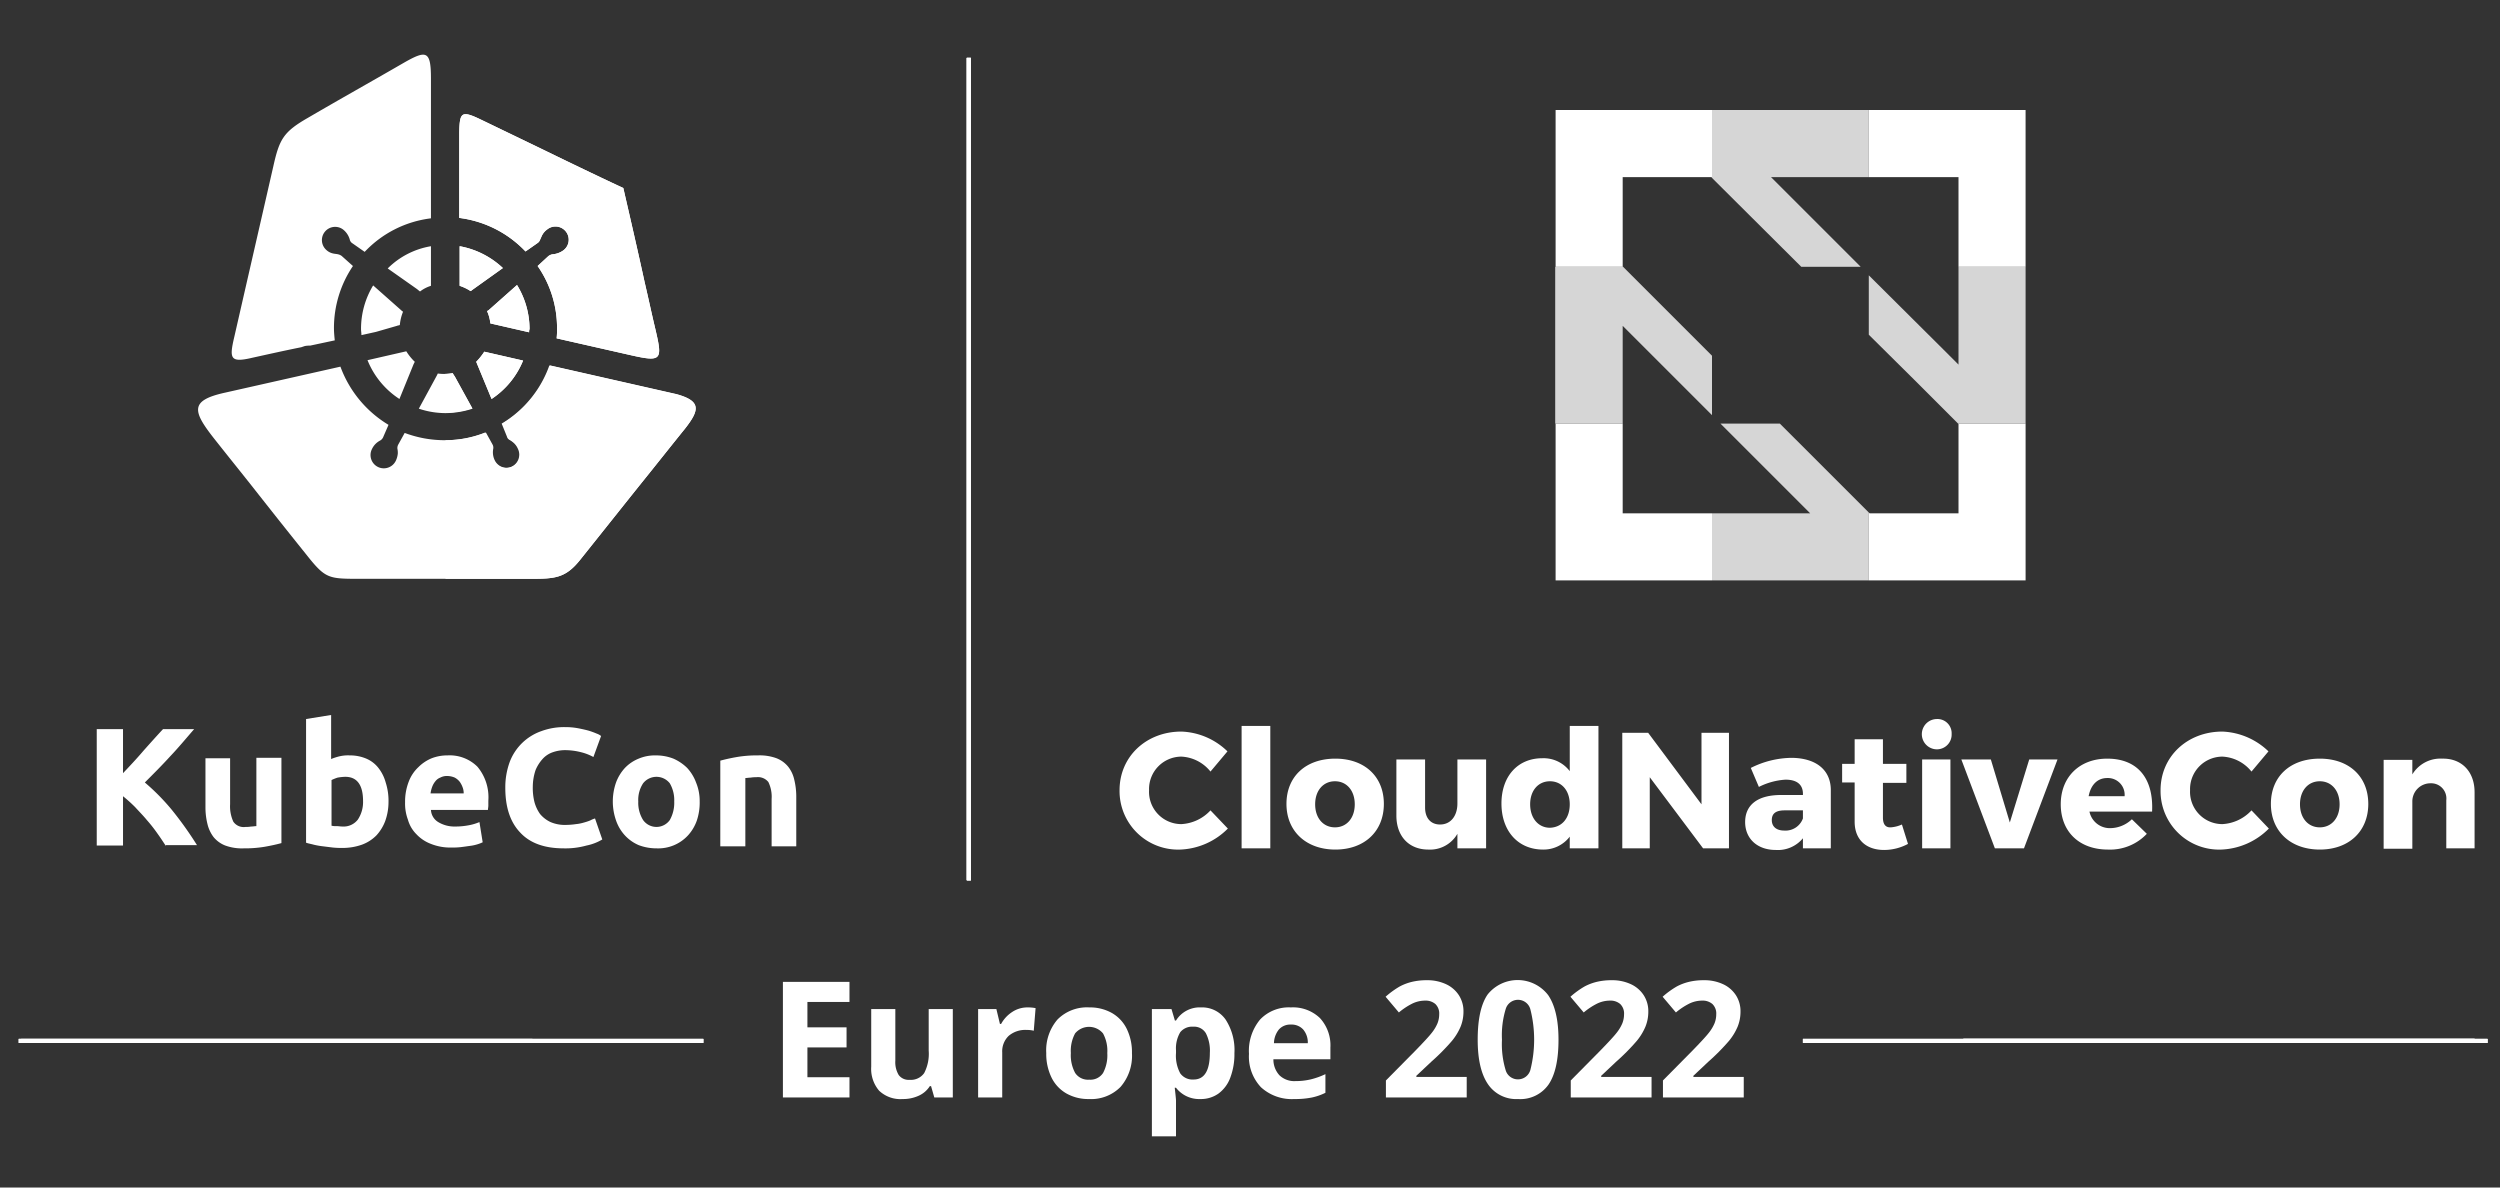<svg id="Layer_1" data-name="Layer 1" xmlns="http://www.w3.org/2000/svg" xmlns:xlink="http://www.w3.org/1999/xlink" viewBox="0 0 400 190"><rect x="0" y="0" width="400" height="190" fill="#333333" stroke="none"/><defs><style>.cls-1,.cls-2{fill:#fff;}.cls-2{fill-rule:evenodd;}.cls-3{opacity:0.8;}.cls-4{clip-path:url(#clip-path);}.cls-5{clip-path:url(#clip-path-2);}.cls-6{clip-path:url(#clip-path-3);}.cls-7{clip-path:url(#clip-path-4);}</style><clipPath id="clip-path"><rect class="cls-1" x="154.689" y="9.264" width="0.647" height="131.58"/></clipPath><clipPath id="clip-path-2"><rect class="cls-1" x="314.137" y="166.223" width="81.793" height="0.647"/></clipPath><clipPath id="clip-path-3"><rect class="cls-1" x="288.468" y="166.223" width="109.532" height="0.647"/></clipPath><clipPath id="clip-path-4"><rect class="cls-1" x="3" y="166.223" width="109.532" height="0.647"/></clipPath></defs><g id="SVGID"><path class="cls-1" d="M3.388,166.223H85.181v.647H3.388Z"/></g><rect class="cls-1" x="3.388" y="166.223" width="81.793" height="0.647"/><path class="cls-1" d="M115.248,121.705c.711-.194,1.552-.388,2.651-.582a19.144,19.144,0,0,1,3.362-.259,7.779,7.779,0,0,1,2.974.453,4.546,4.546,0,0,1,1.875,1.358,5.117,5.117,0,0,1,.97,2.069,11.449,11.449,0,0,1,.323,2.651v8.018h-3.944v-7.565a5.399,5.399,0,0,0-.517-2.716,2.117,2.117,0,0,0-1.94-.776,4.58,4.58,0,0,0-.905.065c-.323,0-.582.065-.841.065v10.927h-4.009Zm-7.371,6.531a5.372,5.372,0,0,0-.711-2.91,2.718,2.718,0,0,0-4.267,0,4.855,4.855,0,0,0-.776,2.91,5.211,5.211,0,0,0,.776,2.974,2.621,2.621,0,0,0,4.267,0,5.616,5.616,0,0,0,.711-2.974m4.073,0a9.088,9.088,0,0,1-.453,3.039,6.92,6.92,0,0,1-1.422,2.392,6.471,6.471,0,0,1-5.043,2.069,7.957,7.957,0,0,1-2.845-.517,6.49,6.49,0,0,1-2.198-1.552,6.726,6.726,0,0,1-1.422-2.392,9.185,9.185,0,0,1,0-6.078,7.04,7.04,0,0,1,1.422-2.328,6.308,6.308,0,0,1,2.198-1.487,6.656,6.656,0,0,1,2.78-.517,7.603,7.603,0,0,1,2.78.517,7.332,7.332,0,0,1,2.198,1.487,7.04,7.04,0,0,1,1.422,2.328,7.716,7.716,0,0,1,.582,3.039m-21.79,7.5c-3.039,0-5.367-.841-6.918-2.522-1.616-1.681-2.392-4.073-2.392-7.177a11.806,11.806,0,0,1,.711-4.138,8.357,8.357,0,0,1,5.043-4.914,10.51,10.51,0,0,1,3.815-.647,10.9,10.9,0,0,1,2.134.194c.647.129,1.229.259,1.681.388a12.722,12.722,0,0,1,1.229.453,2.315,2.315,0,0,1,.711.388l-1.229,3.362a8.096,8.096,0,0,0-2.004-.776,10.474,10.474,0,0,0-2.586-.323,6.007,6.007,0,0,0-1.875.323,3.868,3.868,0,0,0-1.616,1.035,6.241,6.241,0,0,0-1.164,1.81,8.516,8.516,0,0,0-.453,2.716,9.363,9.363,0,0,0,.259,2.392,5.967,5.967,0,0,0,.905,1.94,4.869,4.869,0,0,0,1.681,1.293,5.753,5.753,0,0,0,2.457.453,11.7,11.7,0,0,0,1.616-.129,6.522,6.522,0,0,0,1.293-.259,8.459,8.459,0,0,0,.97-.323,3.955,3.955,0,0,1,.776-.323l1.164,3.362a7.884,7.884,0,0,1-2.522.97,12.492,12.492,0,0,1-3.686.453M74.189,126.878a2.594,2.594,0,0,0-.194-.97,3.484,3.484,0,0,0-.453-.841,2.588,2.588,0,0,0-.776-.647,3.088,3.088,0,0,0-1.164-.259,2.214,2.214,0,0,0-1.164.259,1.765,1.765,0,0,0-.776.582,3.024,3.024,0,0,0-.517.905,4.843,4.843,0,0,0-.259,1.035h5.302ZM64.814,128.365a8.818,8.818,0,0,1,.582-3.298,6.129,6.129,0,0,1,1.552-2.328,6.495,6.495,0,0,1,2.134-1.422,6.933,6.933,0,0,1,2.522-.453,6.288,6.288,0,0,1,4.785,1.81,7.617,7.617,0,0,1,1.746,5.431v.776c0,.259-.065.517-.065.711H68.952a2.404,2.404,0,0,0,1.164,1.94,4.978,4.978,0,0,0,2.716.711,11.384,11.384,0,0,0,2.134-.194,8.11,8.11,0,0,0,1.746-.517l.517,3.233a5.774,5.774,0,0,1-.841.323,6.868,6.868,0,0,1-1.229.259c-.453.065-.905.129-1.422.194a11.948,11.948,0,0,1-1.487.065,8.359,8.359,0,0,1-3.298-.582,6.128,6.128,0,0,1-2.328-1.552,5.288,5.288,0,0,1-1.358-2.328,7.381,7.381,0,0,1-.453-2.78m-2.651-.065a9.074,9.074,0,0,1-.517,3.039,7.04,7.04,0,0,1-1.422,2.328,6.254,6.254,0,0,1-2.328,1.487,9.178,9.178,0,0,1-3.104.517,13.534,13.534,0,0,1-1.552-.065l-1.552-.194a11.934,11.934,0,0,1-1.487-.259c-.453-.129-.905-.194-1.229-.323v-19.785l4.009-.647v7.048a9.158,9.158,0,0,1,1.422-.453,6.043,6.043,0,0,1,1.552-.129,6.679,6.679,0,0,1,2.651.517,4.889,4.889,0,0,1,1.94,1.487,6.564,6.564,0,0,1,1.164,2.328,9.48,9.48,0,0,1,.453,3.104m-4.073-.129c0-2.586-.97-3.88-2.845-3.88a7.925,7.925,0,0,0-1.229.129,7.528,7.528,0,0,0-.97.388v7.306a2.664,2.664,0,0,0,.776.065c.323,0,.647.065.97.065a2.879,2.879,0,0,0,2.457-1.099,5.072,5.072,0,0,0,.841-2.974M45.029,134.896c-.711.194-1.552.388-2.651.582a19.144,19.144,0,0,1-3.362.259,7.779,7.779,0,0,1-2.974-.453,4.546,4.546,0,0,1-1.875-1.358,5.556,5.556,0,0,1-.97-2.069,11.021,11.021,0,0,1-.323-2.651v-7.888H36.817v7.371a5.869,5.869,0,0,0,.517,2.78,2.005,2.005,0,0,0,1.94.841,4.58,4.58,0,0,0,.905-.065c.323,0,.582-.065.841-.065V121.253h4.009v13.643Zm-18.492.453c-.388-.582-.841-1.293-1.358-2.004a24.222,24.222,0,0,0-1.681-2.134c-.582-.711-1.229-1.358-1.875-2.069a23.62,23.62,0,0,0-1.94-1.746v7.888H15.479V116.662h4.203v7.048c1.099-1.164,2.198-2.328,3.298-3.621,1.099-1.229,2.134-2.392,3.104-3.427h4.979c-1.293,1.487-2.522,2.974-3.815,4.332-1.293,1.422-2.651,2.78-4.073,4.203a34.947,34.947,0,0,1,4.332,4.397,57.252,57.252,0,0,1,4.009,5.625H26.536Z"/><path class="cls-2" d="M60.158,53.102l-2.328.517c0-.323-.065-.647-.065-.97a13.389,13.389,0,0,1,1.94-6.983l4.526,4.009a.893.893,0,0,0,.259.194,7.373,7.373,0,0,0-.517,2.134c-.129.065-.323.065-.453.129ZM68.952,39.395v6.337a5.606,5.606,0,0,0-1.746.905c-.194-.129-.388-.323-.582-.453l-4.591-3.233A12.756,12.756,0,0,1,68.952,39.395M37.463,54.008c2.198-9.634,4.074-17.781,6.272-27.415.97-4.332,1.616-5.496,5.561-7.759,5.431-3.168,9.505-5.431,15.324-8.794C68.241,7.971,68.952,8.1,68.952,12.562V34.933a17.48,17.48,0,0,0-10.604,5.367l-1.94-1.358a.935.935,0,0,1-.453-.647,3.149,3.149,0,0,0-1.035-1.552,2.116,2.116,0,0,0-2.651,3.298,2.24,2.24,0,0,0,1.035.517c.259.065.517.065.776.129a1.598,1.598,0,0,1,.582.259l1.81,1.616a17.703,17.703,0,0,0-3.039,9.957c0,.647.065,1.293.129,1.94l-3.944.841a3.977,3.977,0,0,0-.841.065l-.582.194c-2.586.517-5.173,1.099-7.824,1.681-3.556.841-3.686.129-2.91-3.233m36.08-8.276V39.395a13.596,13.596,0,0,1,6.918,3.492l-4.979,3.556c-.065.065-.129.129-.194.129a7.186,7.186,0,0,0-1.746-.841m11.121,7.436-6.207-1.423a6.122,6.122,0,0,0-.517-1.94c.065-.065.129-.129.194-.129l4.591-4.074a13.51,13.51,0,0,1,2.004,7.048,1.26,1.26,0,0,0-.065.517m-8.082-34.204c3.362,1.616,5.755,2.78,9.117,4.397,4.655,2.263,9.311,4.526,14.031,6.724,1.164,5.043,2.328,10.087,3.427,15.13.711,3.039,1.035,4.655,1.746,7.63,1.099,4.72.97,5.108-3.88,4.009L89.061,54.137a12.458,12.458,0,0,0,.065-1.552,17.333,17.333,0,0,0-3.104-10.022L87.703,41.011a1.435,1.435,0,0,1,.711-.323,3.384,3.384,0,0,0,1.746-.647,2.116,2.116,0,1,0-2.645-3.302l-.006.004h0a2.633,2.633,0,0,0-.776.905c-.129.259-.194.453-.323.711a1.006,1.006,0,0,1-.388.517l-1.94,1.358a17.654,17.654,0,0,0-10.604-5.367V21.226c.065-3.168.323-3.556,3.104-2.263M72.444,59.698a7.162,7.162,0,0,1-1.229.129,7.027,7.027,0,0,1-1.164-.065l-.194.388-2.845,5.237a13.426,13.426,0,0,0,4.267.711,14.14,14.14,0,0,0,4.332-.711l-2.845-5.173a2.268,2.268,0,0,1-.323-.517m5.043-3.427,6.207,1.422a13.412,13.412,0,0,1-5.043,6.143l-2.457-5.949a10.13,10.13,0,0,0,1.293-1.616M58.801,57.628,65.008,56.206a8.593,8.593,0,0,0,1.358,1.681l-.194.388-2.263,5.561a13.319,13.319,0,0,1-5.108-6.207m50.822,10.927c-2.974,3.686-4.332,5.431-7.306,9.117-3.362,4.203-6.078,7.63-9.44,11.833-2.392,3.039-4.138,3.104-8.082,3.104H57.637c-5.173,0-5.561,0-8.729-4.009-3.168-3.944-5.625-7.048-8.729-10.992-2.457-3.104-3.104-3.88-5.561-6.983-3.815-4.785-4.461-6.531,1.487-7.824l18.363-4.138a18.157,18.157,0,0,0,7.694,9.311l-.841,1.94a1.141,1.141,0,0,1-.517.582,2.932,2.932,0,0,0-1.293,1.358,2.125,2.125,0,0,0,3.8,1.904l.012-.024.003-.005a3.453,3.453,0,0,0,.323-1.164,3.147,3.147,0,0,0-.065-.776,1.166,1.166,0,0,1,.129-.647L64.749,69.267a18.087,18.087,0,0,0,6.401,1.164,17.148,17.148,0,0,0,6.466-1.228l1.035,1.875a1.058,1.058,0,0,1,.129.776,2.909,2.909,0,0,0,.259,1.81,2.125,2.125,0,0,0,3.832-1.84l-.014-.028-.004-.008a2.701,2.701,0,0,0-.711-.97,3.925,3.925,0,0,0-.647-.453.803.803,0,0,1-.388-.517L80.267,67.78a17.734,17.734,0,0,0,7.63-9.311L108.135,63.06c4.074,1.099,3.815,2.522,1.487,5.496"/><path class="cls-2" d="M73.543,45.731V39.395a13.596,13.596,0,0,1,6.918,3.492l-4.979,3.556c-.065.065-.129.129-.194.129a7.185,7.185,0,0,0-1.746-.841m11.121,7.436-6.207-1.423a6.122,6.122,0,0,0-.517-1.94c.065-.065.129-.129.194-.129l4.591-4.074a13.51,13.51,0,0,1,2.004,7.048,1.26,1.26,0,0,0-.065.517m-8.082-34.204c3.362,1.616,5.755,2.78,9.117,4.397,4.655,2.263,9.311,4.526,14.031,6.724,1.164,5.043,2.328,10.087,3.427,15.13.711,3.039,1.035,4.655,1.746,7.63,1.099,4.72.97,5.108-3.88,4.009L89.061,54.137a12.458,12.458,0,0,0,.065-1.552,17.333,17.333,0,0,0-3.104-10.022L87.703,41.011a1.435,1.435,0,0,1,.711-.323,3.384,3.384,0,0,0,1.746-.647,2.116,2.116,0,1,0-2.645-3.302l-.006.004h0a2.633,2.633,0,0,0-.776.905c-.129.259-.194.453-.323.711a1.006,1.006,0,0,1-.388.517l-1.94,1.358a17.654,17.654,0,0,0-10.604-5.367V21.226c.065-3.168.323-3.556,3.104-2.263m.905,37.308,6.207,1.422a13.412,13.412,0,0,1-5.043,6.143l-2.457-5.949A10.129,10.129,0,0,0,77.487,56.271m-6.272,9.763V59.827a7.922,7.922,0,0,0,1.229-.129,1.62,1.62,0,0,0,.259.453l2.845,5.173a14.14,14.14,0,0,1-4.332.711m38.407,2.522c-2.974,3.686-4.332,5.431-7.306,9.117-3.362,4.203-6.078,7.63-9.44,11.833-2.392,3.039-4.138,3.104-8.082,3.104H71.28V70.431a17.147,17.147,0,0,0,6.466-1.229l1.035,1.875a1.058,1.058,0,0,1,.129.776,2.909,2.909,0,0,0,.259,1.81,2.125,2.125,0,0,0,3.815-1.875,2.701,2.701,0,0,0-.711-.97,3.925,3.925,0,0,0-.647-.453.803.803,0,0,1-.388-.517L80.397,67.78a17.734,17.734,0,0,0,7.63-9.311l20.238,4.591c3.944,1.099,3.686,2.522,1.358,5.496"/><path class="cls-1" d="M259.63,67.78H248.897V92.868h25.023V82.134H259.63Zm53.731.065V82.134H299.137l-.129-.129V92.868h25.088V67.78H313.297ZM248.897,42.692h10.798l-.065-.065V28.338h14.225l.065.129V17.605H248.897Zm50.11-25.088V28.338h14.354V42.692h10.733V17.605Z"/><g class="cls-3"><path class="cls-1" d="M297.714,42.692l-14.354-14.354h15.647V17.605H273.92V28.468l14.29,14.225ZM284.782,67.78h-9.505l11.897,11.897,2.457,2.457H273.92V92.868h25.088V82.005l-7.112-7.112Zm28.579-25.088V58.34l-2.457-2.457L299.007,44.05v9.505l7.177,7.112L313.297,67.78h10.798V42.692ZM273.92,56.917,259.695,42.692H248.832V67.78h10.798V52.133l14.29,14.29Z"/></g><path class="cls-1" d="M196.394,120.218l-2.716,3.233a6.356,6.356,0,0,0-4.655-2.392,5.193,5.193,0,0,0-5.176,5.21v0q0.0.079.003.157a5.171,5.171,0,0,0,4.904,5.425q.134.007.269.007a6.837,6.837,0,0,0,4.655-2.198l2.78,2.91a11.321,11.321,0,0,1-7.63,3.362,9.367,9.367,0,0,1-9.694-9.027q-.009-.239-.005-.478c0-5.367,4.267-9.375,9.893-9.375A11.128,11.128,0,0,1,196.394,120.218Zm2.263,15.518V116.145h4.591v19.592Zm22.76-7.112c0,4.397-3.104,7.306-7.759,7.306s-7.824-2.91-7.824-7.306,3.104-7.242,7.824-7.242c4.655,0,7.759,2.845,7.759,7.242Zm-10.992.065c0,2.198,1.293,3.686,3.168,3.686s3.168-1.487,3.168-3.686-1.293-3.686-3.168-3.686S210.425,126.49,210.425,128.688Zm27.351,7.048h-4.591v-2.328a5.041,5.041,0,0,1-4.655,2.522c-3.104,0-5.108-2.134-5.108-5.431V121.511h4.591v7.694c0,1.681.905,2.716,2.392,2.716,1.746,0,2.78-1.422,2.78-3.362v-7.048h4.591Zm17.975,0h-4.591v-1.875a5.271,5.271,0,0,1-4.267,2.069c-4.009,0-6.66-2.974-6.66-7.371,0-4.332,2.586-7.242,6.531-7.242a5.255,5.255,0,0,1,4.397,2.069v-7.242h4.591V135.736Zm-4.591-7.048c0-2.198-1.293-3.686-3.168-3.686s-3.168,1.487-3.168,3.686,1.293,3.75,3.168,3.75c1.94-.065,3.168-1.552,3.168-3.75Z"/><path class="cls-1" d="M272.497,135.736l-8.535-11.38v11.38h-4.397V117.244h4.138l8.535,11.445V117.244h4.397v18.492Zm20.432-9.311v9.311h-4.461v-1.616a5.176,5.176,0,0,1-4.332,1.875c-3.039,0-4.914-1.875-4.914-4.461,0-2.716,1.94-4.267,5.496-4.332h3.75v-.194c0-1.422-.905-2.263-2.78-2.263a10.886,10.886,0,0,0-4.267,1.164l-1.293-3.039a14.82,14.82,0,0,1,6.595-1.616c3.944.065,6.207,2.004,6.207,5.173Zm-4.461,4.526v-1.293h-2.91c-1.358,0-2.069.453-2.069,1.552,0,1.035.711,1.681,2.004,1.681a2.956,2.956,0,0,0,2.974-1.94Zm16.811,4.074a8.136,8.136,0,0,1-3.815.97c-2.78,0-4.72-1.552-4.72-4.526v-6.272h-2.004V122.222h2.004v-3.944h4.526v3.944h3.75v3.039h-3.75v5.561c0,1.099.453,1.616,1.293,1.552a5.355,5.355,0,0,0,1.746-.453Zm6.983-17.587a2.363,2.363,0,0,1-2.267,2.455q-.063.003-.126.002a2.425,2.425,0,0,1,0-4.849,2.273,2.273,0,0,1,2.392,2.392Zm-4.72,18.298V121.511h4.526v14.225Zm11.639,0-5.367-14.225h4.72l3.039,10.087,3.104-10.087h4.526l-5.367,14.225Zm25.152-5.884h-10.022a3.327,3.327,0,0,0,3.362,2.651,5.08,5.08,0,0,0,3.427-1.422l2.392,2.328a8.074,8.074,0,0,1-6.207,2.522c-4.655,0-7.565-2.91-7.565-7.242,0-4.397,3.039-7.306,7.436-7.306,4.979,0,7.436,3.298,7.177,8.47Zm-4.397-2.457a2.683,2.683,0,0,0-2.78-2.91c-1.616,0-2.651,1.164-2.974,2.91Z"/><path class="cls-1" d="M362.955,120.218l-2.716,3.233a6.356,6.356,0,0,0-4.655-2.392,5.193,5.193,0,0,0-5.176,5.21v0q0.0.079.003.157a5.171,5.171,0,0,0,4.904,5.425q.134.007.269.007a6.837,6.837,0,0,0,4.655-2.198l2.78,2.91a11.321,11.321,0,0,1-7.63,3.362,9.367,9.367,0,0,1-9.694-9.027q-.008-.239-.005-.478c0-5.367,4.267-9.375,9.893-9.375A11.263,11.263,0,0,1,362.955,120.218Zm15.971,8.406c0,4.397-3.104,7.306-7.759,7.306s-7.824-2.91-7.824-7.306,3.104-7.242,7.824-7.242C375.822,121.382,378.925,124.227,378.925,128.624Zm-10.927.065c0,2.198,1.293,3.686,3.168,3.686s3.168-1.487,3.168-3.686-1.293-3.686-3.168-3.686S367.998,126.49,367.998,128.688Zm27.933-1.94v8.988h-4.526v-7.694a2.433,2.433,0,0,0-2.522-2.716,2.896,2.896,0,0,0-2.91,2.91v7.565h-4.591V121.576H385.973v2.328a5.248,5.248,0,0,1,4.785-2.522c3.104-.065,5.173,2.069,5.173,5.367Z"/><g id="SVGID-2"><path class="cls-1" d="M154.689,9.264h.647V140.844h-.647Z"/></g><rect class="cls-1" x="154.689" y="9.264" width="0.647" height="131.58"/><rect class="cls-1" x="154.689" y="9.264" width="0.647" height="131.58"/><rect class="cls-1" x="154.689" y="9.264" width="0.647" height="131.58"/><g class="cls-4"><path class="cls-1" d="M154.689,9.264h.647V140.844h-.647Z"/></g><g id="SVGID-3"><path class="cls-1" d="M314.137,166.223h81.793v.647H314.137Z"/></g><rect class="cls-1" x="314.137" y="166.223" width="81.793" height="0.647"/><rect class="cls-1" x="314.137" y="166.223" width="81.793" height="0.647"/><rect class="cls-1" x="314.137" y="166.223" width="81.793" height="0.647"/><g class="cls-5"><path class="cls-1" d="M314.137,166.223h81.793v.647H314.137Z"/></g><path class="cls-1" d="M135.916,175.594H125.265V157.1h10.651v3.213h-6.73v4.061h6.262v3.213h-6.262v4.769h6.73Z"/><path class="cls-1" d="M149.489,175.594l-.518-1.809h-.203a4.07,4.07,0,0,1-1.758,1.524,6.005,6.005,0,0,1-2.593.538,4.937,4.937,0,0,1-3.757-1.334,5.369,5.369,0,0,1-1.265-3.839v-9.222h3.858v8.26a3.968,3.968,0,0,0,.544,2.296,1.979,1.979,0,0,0,1.733.765,2.605,2.605,0,0,0,2.34-1.081,6.709,6.709,0,0,0,.721-3.586v-6.654h3.858v14.143Z"/><path class="cls-1" d="M164.391,161.186a6.217,6.217,0,0,1,1.303.114l-.291,3.618a4.43,4.43,0,0,0-1.138-.127,4.091,4.091,0,0,0-2.878.949,3.43,3.43,0,0,0-1.031,2.656v7.198h-3.858v-14.143h2.922l.569,2.378h.19a5.318,5.318,0,0,1,1.777-1.916A4.384,4.384,0,0,1,164.391,161.186Z"/><path class="cls-1" d="M181.114,168.497a7.598,7.598,0,0,1-1.822,5.402,6.604,6.604,0,0,1-5.072,1.948,7.097,7.097,0,0,1-3.593-.892,5.935,5.935,0,0,1-2.391-2.562,8.61,8.61,0,0,1-.835-3.896,7.557,7.557,0,0,1,1.809-5.389,6.642,6.642,0,0,1,5.085-1.923,7.139,7.139,0,0,1,3.593.885,5.909,5.909,0,0,1,2.39,2.543A8.526,8.526,0,0,1,181.114,168.497Zm-9.779,0a5.934,5.934,0,0,0,.69,3.175,2.464,2.464,0,0,0,2.245,1.075,2.426,2.426,0,0,0,2.22-1.069,6.02,6.02,0,0,0,.677-3.181,5.84,5.84,0,0,0-.683-3.15,2.904,2.904,0,0,0-4.465-.006,5.838,5.838,0,0,0-.683,3.156Z"/><path class="cls-1" d="M192.069,175.847a4.69,4.69,0,0,1-3.909-1.809h-.202q.202,1.771.202,2.049v5.73H184.302V161.451h3.137l.544,1.834h.177a4.464,4.464,0,0,1,4.01-2.1,4.589,4.589,0,0,1,3.921,1.936,8.953,8.953,0,0,1,1.417,5.376,10.616,10.616,0,0,1-.664,3.934,5.525,5.525,0,0,1-1.891,2.543A4.846,4.846,0,0,1,192.069,175.847Zm-1.138-11.575a2.436,2.436,0,0,0-2.087.879,5.047,5.047,0,0,0-.683,2.903v.417a5.959,5.959,0,0,0,.677,3.264,2.416,2.416,0,0,0,2.144.987q2.594,0,2.594-4.276a6.107,6.107,0,0,0-.639-3.131,2.18,2.18,0,0,0-2.005-1.044Z"/><path class="cls-1" d="M207.097,175.847a7.299,7.299,0,0,1-5.338-1.885,7.136,7.136,0,0,1-1.923-5.338,7.847,7.847,0,0,1,1.777-5.496,6.328,6.328,0,0,1,4.914-1.942,6.228,6.228,0,0,1,4.667,1.708,6.459,6.459,0,0,1,1.67,4.718v1.872h-9.12a3.713,3.713,0,0,0,.974,2.568,3.428,3.428,0,0,0,2.555.923,10.6,10.6,0,0,0,2.416-.266,12.087,12.087,0,0,0,2.378-.847v2.985a9.059,9.059,0,0,1-2.163.753A13.633,13.633,0,0,1,207.097,175.847Zm-.544-11.916a2.446,2.446,0,0,0-1.922.778,3.6,3.6,0,0,0-.797,2.207h5.414a3.217,3.217,0,0,0-.747-2.207A2.527,2.527,0,0,0,206.553,163.931Z"/><path class="cls-1" d="M234.674,175.594H221.746v-2.72l4.643-4.693q2.062-2.113,2.694-2.929a6.439,6.439,0,0,0,.911-1.511,3.854,3.854,0,0,0,.278-1.442,2.102,2.102,0,0,0-.614-1.657,2.38,2.38,0,0,0-1.638-.544,4.714,4.714,0,0,0-2.087.493,10.786,10.786,0,0,0-2.113,1.404l-2.125-2.517a13.849,13.849,0,0,1,2.264-1.644,8.32,8.32,0,0,1,1.961-.74,10.047,10.047,0,0,1,2.378-.259,7.043,7.043,0,0,1,3.061.632,4.883,4.883,0,0,1,2.062,1.771,4.705,4.705,0,0,1,.734,2.606,6.378,6.378,0,0,1-.449,2.397,9.209,9.209,0,0,1-1.391,2.296,34.039,34.039,0,0,1-3.321,3.352l-2.378,2.239v.177h8.058Z"/><path class="cls-1" d="M249.36,166.347q0,4.845-1.588,7.172a5.508,5.508,0,0,1-4.889,2.328,5.444,5.444,0,0,1-4.826-2.403q-1.626-2.403-1.626-7.097,0-4.896,1.581-7.217a6.149,6.149,0,0,1,9.708.108Q249.36,161.666,249.36,166.347Zm-9.045,0a14.38,14.38,0,0,0,.588,4.876,2.037,2.037,0,0,0,1.98,1.474,2.058,2.058,0,0,0,1.973-1.493,19.77,19.77,0,0,0-.006-9.747,2.049,2.049,0,0,0-3.941,0,14.366,14.366,0,0,0-.594,4.889Z"/><path class="cls-1" d="M264.249,175.594H251.321v-2.72l4.643-4.693q2.062-2.113,2.694-2.929a6.438,6.438,0,0,0,.911-1.511,3.853,3.853,0,0,0,.278-1.442,2.102,2.102,0,0,0-.614-1.657,2.38,2.38,0,0,0-1.638-.544,4.714,4.714,0,0,0-2.087.493,10.786,10.786,0,0,0-2.113,1.404l-2.125-2.517a13.849,13.849,0,0,1,2.264-1.644,8.32,8.32,0,0,1,1.961-.74,10.047,10.047,0,0,1,2.378-.259,7.043,7.043,0,0,1,3.061.632,4.882,4.882,0,0,1,2.062,1.771,4.705,4.705,0,0,1,.734,2.606,6.378,6.378,0,0,1-.449,2.397,9.208,9.208,0,0,1-1.391,2.296,34.038,34.038,0,0,1-3.321,3.352l-2.378,2.239v.177h8.058Z"/><rect class="cls-1" x="288.468" y="166.223" width="109.532" height="0.647"/><rect class="cls-1" x="288.468" y="166.223" width="109.532" height="0.647"/><g class="cls-6"><path class="cls-1" d="M288.468,166.223H398v.647h-109.532Z"/></g><rect class="cls-1" x="3" y="166.223" width="109.532" height="0.647"/><rect class="cls-1" x="3" y="166.223" width="109.532" height="0.647"/><g class="cls-7"><path class="cls-1" d="M3,166.223H112.532v.647H3Z"/></g><path class="cls-1" d="M279,175.594H266.072v-2.72l4.643-4.693q2.062-2.113,2.694-2.929a6.438,6.438,0,0,0,.911-1.511,3.853,3.853,0,0,0,.278-1.442,2.102,2.102,0,0,0-.614-1.657,2.38,2.38,0,0,0-1.638-.544,4.714,4.714,0,0,0-2.087.493,10.786,10.786,0,0,0-2.113,1.404l-2.125-2.517a13.849,13.849,0,0,1,2.264-1.644,8.32,8.32,0,0,1,1.961-.74,10.047,10.047,0,0,1,2.378-.259,7.043,7.043,0,0,1,3.061.632,4.882,4.882,0,0,1,2.062,1.771,4.705,4.705,0,0,1,.734,2.606,6.378,6.378,0,0,1-.449,2.397,9.208,9.208,0,0,1-1.391,2.296,34.038,34.038,0,0,1-3.321,3.352l-2.378,2.239v.177h8.058Z"/></svg>